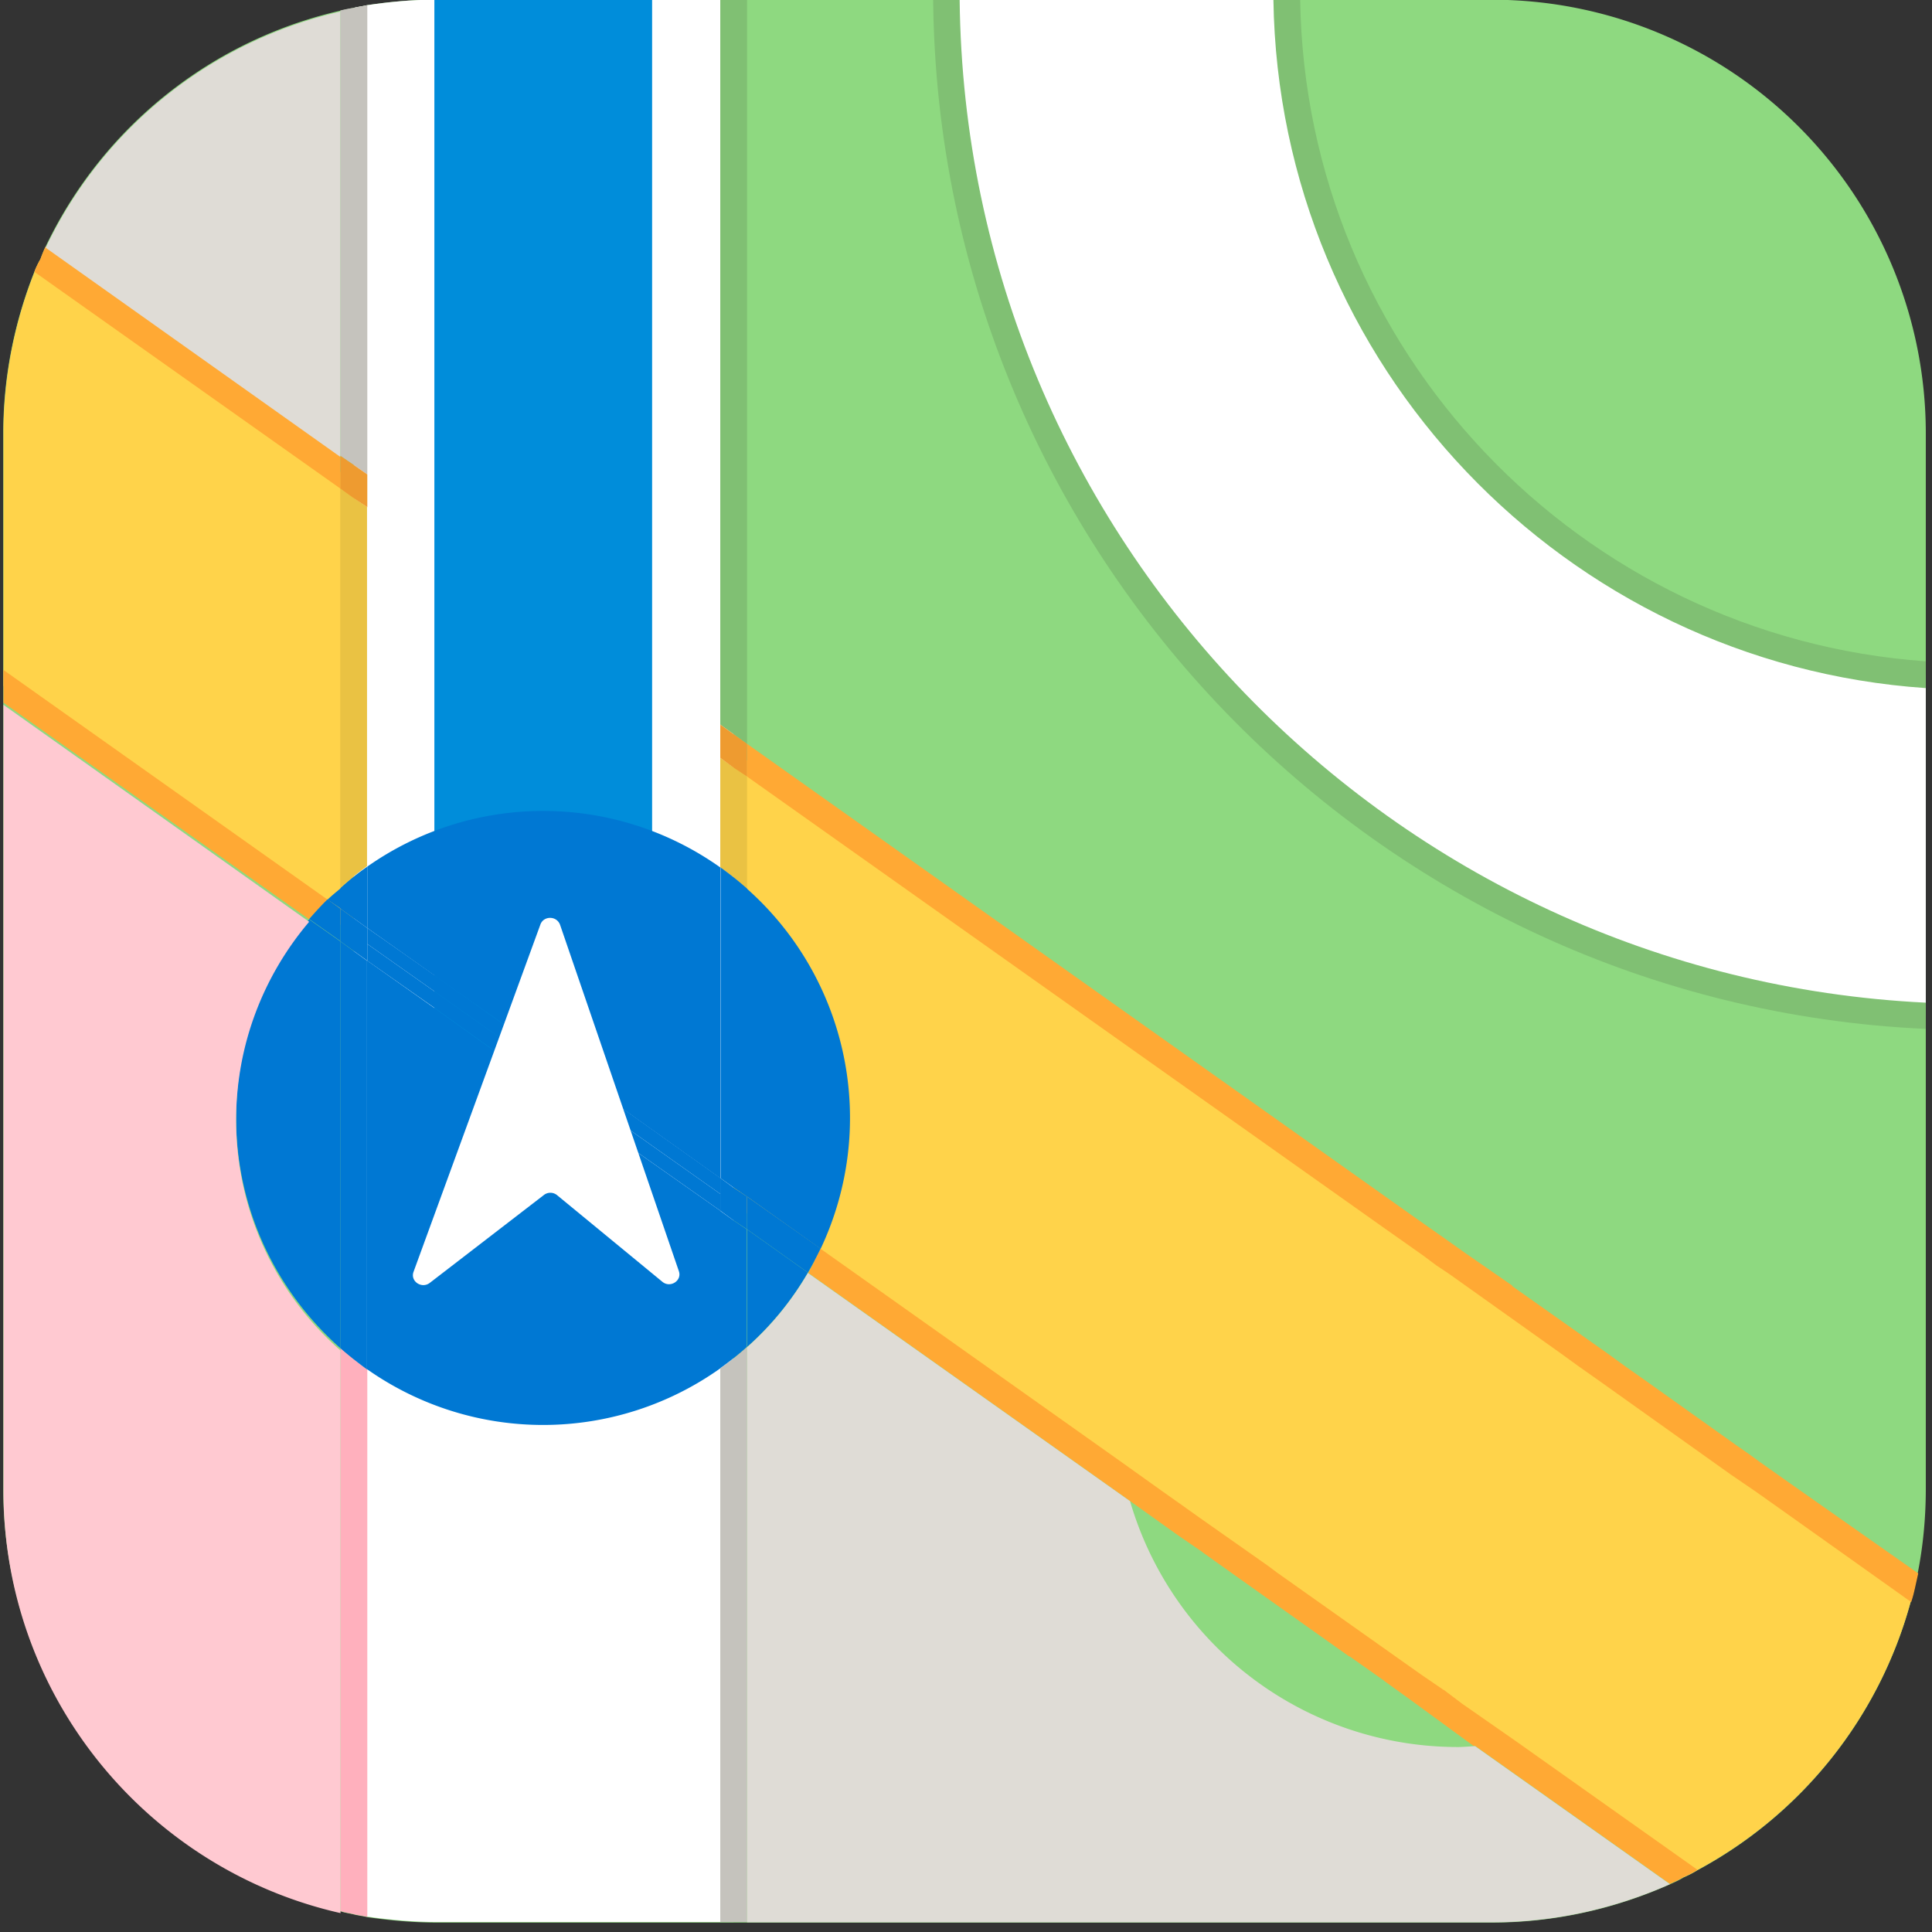 <?xml version="1.0" encoding="UTF-8" standalone="no"?>
<svg
   id="_图层_1"
   version="1.1"
   viewBox="0 0 64 64" width="48" height="48"
   sodipodi:docname="maps.svg"
   xml:space="preserve"
   inkscape:version="1.4 (e7c3feb100, 2024-10-09)"
   xmlns:inkscape="http://www.inkscape.org/namespaces/inkscape"
   xmlns:sodipodi="http://sodipodi.sourceforge.net/DTD/sodipodi-0.dtd"
   xmlns="http://www.w3.org/2000/svg"
   xmlns:svg="http://www.w3.org/2000/svg"><rect x="0" y="0" width="64" height="64" fill="#333333" stroke="none"/><sodipodi:namedview
     id="namedview26"
     pagecolor="#ffffff"
     bordercolor="#999999"
     borderopacity="1"
     inkscape:showpageshadow="2"
     inkscape:pageopacity="0"
     inkscape:pagecheckerboard="0"
     inkscape:deskcolor="#d1d1d1"
     inkscape:zoom="10.6875"
     inkscape:cx="32.046784"
     inkscape:cy="17.02924"
     inkscape:window-width="1421"
     inkscape:window-height="939"
     inkscape:window-x="0"
     inkscape:window-y="34"
     inkscape:window-maximized="0"
     inkscape:current-layer="_图层_1" /><!-- Generator: Adobe Illustrator 29.0.1, SVG Export Plug-In . SVG Version: 2.1.0 Build 192)  --><defs
     id="defs6"><style
       id="style1">
      .st0 {
        fill-opacity: .5;
      }

      .st0, .st1, .st2, .st3, .st4, .st5, .st6, .st7 {
        fill: #fff;
      }

      .st8 {
        fill: #133c9a;
      }

      .st2, .st9 {
        display: none;
      }

      .st3 {
        fill-opacity: .2;
      }

      .st4 {
        fill-opacity: .9;
      }

      .st10 {
        fill: #3370ff;
      }

      .st11 {
        fill: url(#_未命名的渐变_3);
      }

      .st12 {
        fill: url(#_未命名的渐变);
      }

      .st5 {
        fill-opacity: .3;
      }

      .st6 {
        fill-opacity: 0;
      }

      .st7 {
        fill-opacity: .7;
      }

      .st13 {
        fill: #00d6b9;
      }

      .st14 {
        fill: url(#_未命名的渐变_2);
      }
    </style><radialGradient
       id="_未命名的渐变"
       data-name="未命名的渐变"
       cx="123.9"
       cy="-40.2"
       fx="123.9"
       fy="-40.2"
       r="59.4"
       gradientTransform="translate(-26.8 25.5) scale(.6 -.7)"
       gradientUnits="userSpaceOnUse"><stop
         offset="0"
         stop-color="#db202e"
         id="stop1" /><stop
         offset="1"
         stop-color="#e01b24"
         id="stop2" /></radialGradient><radialGradient
       id="_未命名的渐变_2"
       data-name="未命名的渐变 2"
       cx="67.6"
       cy="26.8"
       fx="67.6"
       fy="26.8"
       r="105.2"
       gradientTransform="translate(-26.6 25.3) scale(.6 -.7)"
       gradientUnits="userSpaceOnUse"><stop
         offset="0"
         stop-color="#ffb648"
         id="stop3" /><stop
         offset="1"
         stop-color="#ff7800"
         stop-opacity="0"
         id="stop4" /></radialGradient><radialGradient
       id="_未命名的渐变_3"
       data-name="未命名的渐变 3"
       cx="61.7"
       cy="18.6"
       fx="61.7"
       fy="18.6"
       r="68"
       gradientTransform="translate(-26.8 25.8) scale(.6 -.7)"
       gradientUnits="userSpaceOnUse"><stop
         offset="0"
         stop-color="#c64600"
         id="stop5" /><stop
         offset="1"
         stop-color="#a51d2d"
         id="stop6" /></radialGradient></defs><rect
     class="st2"
     x="3"
     y="9.7"
     width="58.1"
     height="45.3"
     id="rect6" /><g
     class="st9"
     id="g21"><path
       class="st12"
       d="M-.1,16v35.3c.3,6.5,6.1,12.6,13.4,12.6l4.7.2h23.3s7.2,0,7.2,0c8.8,0,15.5-4.1,15.5-13.9V16.4h0C64,6.3,58,0,50.7,0H14.8C4.7-.2,0,7.2,0,14.5v1.4h-.1ZM4.6,11.6h4.6v5.8h-4.6v-5.8ZM54.9,11.6h4.6v5.8h-4.6v-5.8ZM4.6,23.2h4.6v5.8h-4.6v-5.8ZM54.9,23.2h4.6v5.8h-4.6v-5.8ZM4.6,34.8h4.6v5.8h-4.6v-5.8ZM54.9,34.8h4.6v5.8h-4.6v-5.8ZM4.6,46.4h4.6v5.8h-4.6v-5.8ZM54.9,46.4h4.6v5.8h-4.6v-5.8Z"
       id="path7" /><path
       class="st14"
       d="M47.5,0h-.7C41.4,0,46.8,0,45.5,0H13.3C4.1.3,0,8.5,0,13.7v1.3c0,.3-.1.3-.1.6v34.3c0,1.1,0,.8,0,.8H0c0,7.1,5.9,13.2,13.8,13.3h0c1.2,0,0,0,1.2,0h0c1.1,0,2.3,0,1.1,0h23.5c1.1,0,0,0,1.1,0h.7c3.2.1-1.7,0,0,0h-2.6c1.1,0,.6,0-1.1,0h-2c1.9,0-.6,0,13.3,0h1.3c5.9,0,13.7-4.3,13.6-11.4l.2-36.2C64.1,8.1,58.6,0,51.2,0M4.8,22.9h4.5v5.8h-4.5v-5.8ZM54.7,11.4h4.5v5.8h-4.5v-5.8ZM4.8,11.4h5v5.8h-5v-5.8ZM54.7,22.9h4.5v5.8h-4.5v-5.8ZM4.8,34.4h4.5v5.8h-4.5v-5.8ZM54.7,34.4h4.5v5.8h-4.5v-5.8ZM4.8,46h4.5v5.8h-4.5v-5.8ZM54.7,46h4.5v5.8h-4.5v-5.8Z"
       id="path8" /><path
       class="st11"
       d="M4.6,9.7v2.2h4.6v-2.2h-4.6ZM54.9,9.7v2.2h4.6v-2.2h-4.6ZM4.6,21.3v2.2h4.6v-2.2h-4.6ZM54.9,21.3v2.2h4.6v-2.2h-4.6ZM4.6,32.9v2.2h4.6v-2.2h-4.6ZM54.9,32.9v2.2h4.6v-2.2h-4.6ZM4.6,44.4v2.2h4.6v-2.2h-4.6ZM54.9,44.4v2.2h4.6v-2.2h-4.6ZM4.6,56v2.2h4.6v-2.2h-4.6ZM54.9,56v2.2h4.6v-2.2h-4.6Z"
       id="path9" /><g
       id="g20"><path
         class="st1"
         d="M25.1,29.3h13.7v11.6h-13.7s0-11.6,0-11.6Z"
         id="path10" /><path
         class="st1"
         d="M32,53.9l-12.6-15.9h25.1l-12.6,15.9h.1Z"
         id="path11" /><path
         class="st7"
         d="M25.1,29.3h4.6v-5.8h-4.6v5.8Z"
         id="path12" /><path
         class="st1"
         d="M29.7,29.3h4.6v-5.8h-4.6s0,5.8,0,5.8Z"
         id="path13" /><path
         class="st4"
         d="M34.3,29.3h4.6v-5.8h-4.6v5.8Z"
         id="path14" /><path
         class="st7"
         d="M38.9,23.5h-4.6v-5.8h4.6v5.8Z"
         id="path15" /><path
         class="st0"
         d="M34.3,23.5h-4.6v-5.8h4.6v5.8Z"
         id="path16" /><path
         class="st4"
         d="M29.7,23.5h-4.6v-5.8h4.6v5.8Z"
         id="path17" /><path
         class="st3"
         d="M38.9,17.7h-4.6v-5.8h4.6v5.8Z"
         id="path18" /><path
         class="st5"
         d="M34.3,17.7h-4.6v-5.8h4.6v5.8Z"
         id="path19" /><path
         class="st6"
         d="M29.7,17.7h-4.6v-5.8h4.6v5.8Z"
         id="path20" /></g></g><g
     class="st9"
     id="g23"><path
       class="st8"
       d="M50.3,23.1c.2,0,.5,0,.7,0,1.8.2,3.5.7,5.1,1.4.5.2.6.4.2.8-1.2,1.2-2.1,2.7-2.9,4.2-.8,1.7-1.6,3.3-2.5,4.9-.6,1.2-1.4,2.3-2.4,3.3-2.5,2.3-5.4,3.2-8.8,2.8-3.8-.5-7.5-1.8-10.9-3.5-.2,0-.3-.2-.5-.3-.1,0-.2-.2,0-.3,0,0,0,0,0,0h.2c2.8-1.6,5.1-3.7,7.3-5.9.9-.9,1.9-1.9,2.8-2.8,2.1-2,4.7-3.4,7.5-4,.6-.2,1.2-.3,1.9-.4h1.4"
       id="path21" /><path
       class="st10"
       d="M23.4,49.9c-.4,0-1.5-.2-1.6-.2-2.7-.3-5.3-1.1-7.7-2.3-1.4-.7-2.8-1.4-4.1-2.2-.9-.5-1.3-1.3-1.3-2.3,0-3.9,0-7.8,0-11.7,0-2.5,0-5-.1-7.5,0-.2,0-.4.1-.7.2-.5.5-.5.8-.2.4.3.6.8,1,1.1,3.2,3.1,6.5,6,10.3,8.3,2.1,1.4,4.3,2.6,6.6,3.6,3.6,1.7,7.4,3.1,11.3,4,3.5.8,6.8.3,9.6-1.9.9-.7,1.3-1.3,2.3-2.6-.5,1.2-1,2.3-1.8,3.4-.7,1-2.1,2.4-3.2,3.5-1.7,1.6-3.9,3-6,4.1-2.3,1.2-4.6,2.2-7.2,2.7-1.3.3-3.2.7-3.8.7-.1,0-.5,0-.7,0-1.7.1-2.7.2-4.4,0h0Z"
       id="path22" /><path
       class="st13"
       d="M16.2,12.3c.1,0,.2,0,.3,0,7.2,0,14.3.1,21.4.1s0,0,0,0c.7.6,1.3,1.2,1.8,1.9,1.6,1.6,2.8,4.4,3.6,6.1.4,1.2,1,2.3,1.3,3.6h0c-.7.3-1.4.5-2.1.9-2.1,1-3,1.8-4.7,3.5-.9.9-1.7,1.7-3,2.9-.5.4-.9.9-1.4,1.3-.3-.6-5.9-11.5-17.1-20"
       id="path23" /></g><g
     id="g26"
     transform="matrix(0.07,0,0,0.07,-4.373,-4.489)"><path
       d="M 973.824,269.184 V 768.64 c 0,13.696 -1.28,27.136 -3.84,40.064 l -1.536,6.912 a 64.128,64.128 0 0 1 -1.792,6.656 205.44,205.44 0 0 1 -100.992,126.976 c -2.048,1.28 -4.096,2.304 -6.4,3.328 -2.048,1.28 -4.352,2.304 -6.656,3.328 -25.6,11.392 -54.144,18.048 -84.096,18.048 h -499.2 c -11.136,0 -22.4,-1.024 -33.024,-2.56 -2.048,-0.512 -4.352,-0.768 -6.4,-1.28 -2.048,-0.512 -4.352,-0.768 -6.4,-1.536 A 205.099,205.099 0 0 1 64,768.768 V 269.184 c 0,-26.88 5.376,-52.864 14.72,-76.416 a 41.643,41.643 0 0 1 2.816,-5.888 c 0.768,-2.048 1.536,-4.096 2.56,-6.144 A 205.227,205.227 0 0 1 229.888,67.84 c 2.048,-0.512 4.352,-0.768 6.4,-1.28 C 246.656,65.024 257.152,64 268.032,64 h 500.736 a 205.227,205.227 0 0 1 205.056,205.184 z"
       fill="#8ed980"
       p-id="59085"
       id="path1" /><path
       d="m 968.448,815.488 a 64.128,64.128 0 0 1 -1.792,6.656 205.44,205.44 0 0 1 -100.992,126.976 c -2.048,1.28 -4.096,2.304 -6.4,3.328 l -88.576,-62.72 -27.904,-19.84 -10.368,-7.424 -12.16,-8.576 -83.84,-59.392 -11.392,-7.808 c 0,0 -0.256,0 -0.256,-0.256 L 615.424,779.52 594.944,765.056 448,660.992 l -32,-22.656 -12.672,-9.088 -42.368,-29.952 -45.696,-32.512 -16.512,-11.648 -30.72,-21.888 -31.744,-22.4 -12.672,-9.088 -10.368,-7.424 -149.12,-105.6 V 269.184 c 0,-26.88 5.376,-52.864 14.72,-76.416 a 41.643,41.643 0 0 1 2.816,-5.888 l 141.952,100.608 12.672,9.088 31.744,22.4 103.04,73.088 32.256,22.912 12.672,9.088 308.992,218.88 18.048,12.672 5.888,4.352 6.4,4.352 56.832,40.32 17.792,12.672 53.12,37.632 5.888,4.352 5.888,3.84 v 0.256 l 13.184,9.344 z"
       fill="#ffd34a"
       p-id="59086"
       id="path2" /><path
       d="M 409.6,64 V 973.696 H 269.312 c -11.136,0 -22.4,-1.024 -33.024,-2.56 -2.048,-0.512 -4.352,-0.768 -6.4,-1.28 V 67.84 c 2.048,-0.512 4.352,-0.768 6.4,-1.28 C 246.656,65.024 257.152,64 268.032,64 Z"
       fill="#ffffff"
       p-id="59087"
       id="path3" /><path
       d="m 268.032,64 h 103.04 v 502.784 h -103.04 z"
       fill="#008dda"
       p-id="59088"
       id="path4" /><path
       d="m 671.488,64 h -161.28 c 2.816,258.176 207.744,468.992 463.616,480.896 V 383.36 C 806.784,371.712 673.92,233.344 671.488,64 Z"
       fill="#ffffff"
       p-id="59089"
       id="path5" /><path
       d="m 677.76,64 h -12.672 c 2.56,172.928 138.112,314.112 308.736,325.76 V 377.088 C 810.112,365.44 680.32,230.016 677.76,64 Z m 0,0 h -12.672 c 2.56,172.928 138.112,314.112 308.736,325.76 V 377.088 C 810.112,365.44 680.32,230.016 677.76,64 Z m 0,0 h -12.672 c 2.56,172.928 138.112,314.112 308.736,325.76 V 377.088 C 810.112,365.44 680.32,230.016 677.76,64 Z m -161.152,0 h -12.544 c 2.56,261.76 210.176,475.264 469.76,487.04 V 538.624 C 721.408,526.336 519.296,318.72 516.608,64 Z"
       fill="#80c073"
       p-id="59090"
       id="path6-3" /><path
       d="m 444.928,666.496 152.576,108.16 22.4,16 11.392,7.808 0.256,0.256 16,11.392 53.376,37.888 h 0.256 l 16.512,11.648 c 0,0 0,0.256 0.256,0.256 l 11.904,8.576 29.952,21.888 h 0.768 l 92.16,65.28 c 2.304,-1.024 4.608,-2.048 6.656,-3.328 2.304,-1.024 4.352,-2.048 6.4,-3.328 L 779.776,888.064 754.432,870.4 745.6,863.744 c -0.256,0 -0.256,0 -0.512,-0.256 l -10.112,-6.912 -68.352,-48.384 -4.096,-3.072 -32.768,-23.04 -9.344,-6.656 -8.32,-5.888 -18.816,-13.44 -142.464,-100.992 c -1.92,3.84 -3.84,7.68 -5.888,11.392 z M 217.472,489.856 64.128,381.184 v 15.488 L 208.768,499.2 c 2.816,-3.2 5.632,-6.4 8.704,-9.344 z M 84.096,180.736 c -1.024,2.048 -1.792,4.096 -2.56,6.144 a 41.643,41.643 0 0 0 -2.816,5.888 l 144.768,102.528 v -15.488 z m 825.472,585.344 -13.952,-9.856 -5.632,-4.096 -5.888,-4.096 -43.136,-30.72 -9.088,-6.4 -8.832,-6.4 -44.928,-31.744 v -0.256 l -20.864,-14.464 c -0.256,-0.256 -0.512,-0.256 -0.768,-0.512 L 749.824,652.8 732.544,640.64 416,416.128 v 15.488 l 300.928,213.248 19.072,13.44 6.144,4.608 6.144,4.096 52.864,37.632 8.832,6.4 9.088,6.4 62.72,44.672 5.632,3.84 5.632,3.84 13.184,9.344 60.672,43.136 c 0.768,-2.304 1.28,-4.352 1.792,-6.656 l 1.536,-6.912 z"
       fill="#ffa934"
       p-id="59091"
       id="path7-6" /><path
       d="m 223.488,968.448 c 2.048,0.768 4.352,1.024 6.4,1.536 2.048,0.512 4.352,0.768 6.4,1.28 v -259.2 a 121.899,121.899 0 0 1 -12.672,-10.112 v 266.496 z"
       fill="#ffb0bd"
       p-id="59092"
       id="path8-7" /><path
       d="M 236.288,288.64 V 66.56 c -2.048,0.512 -4.352,0.768 -6.4,1.28 a 56.619,56.619 0 0 0 -6.4,1.28 v 210.688 l 6.4,4.352 z"
       fill="#c5c3bd"
       p-id="59093"
       id="path9-5" /><path
       d="m 236.288,304.128 -6.4,-4.352 -6.4,-4.608 v 188.928 c 4.096,-3.584 8.32,-6.912 12.672,-10.112 V 304.128 Z"
       fill="#eac243"
       p-id="59094"
       id="path10-3" /><path
       d="M 416,64 H 403.328 V 407.04 L 416,416.128 Z"
       fill="#80c073"
       p-id="59095"
       id="path11-5" /><path
       d="M 403.328,973.696 H 416 V 701.568 a 156.587,156.587 0 0 1 -12.672,10.112 z"
       fill="#c5c3bd"
       p-id="59096"
       id="path12-6" /><path
       d="m 403.328,422.784 v 51.84 c 4.48,3.2 8.704,6.528 12.672,10.112 v -53.12 l -6.4,-4.352 z"
       fill="#eac243"
       p-id="59097"
       id="path13-2" /><path
       d="m 403.328,407.04 v 15.744 l 6.272,4.608 6.4,4.224 V 416.128 Z M 236.288,304.128 V 288.64 l -6.4,-4.48 -6.4,-4.352 v 15.488 l 6.4,4.608 z"
       fill="#ee9b30"
       p-id="59098"
       id="path14-9" /><path
       d="M 450.816,655.104 A 144.981,144.981 0 0 0 416,484.736 V 630.4 Z M 208.768,499.2 a 144.725,144.725 0 0 0 -34.56,93.952 c 0,43.392 19.2,82.304 49.28,108.928 V 509.568 Z m 27.52,-24.96 v 29.056 l 31.744,22.4 33.024,23.296 24.832,17.792 31.488,22.4 h 0.256 l 45.696,32.512 V 474.624 A 144.683,144.683 0 0 0 236.288,474.24 Z M 364.416,609.664 304,566.784 l -7.68,-5.376 -28.416,-20.352 -31.744,-22.4 V 712.064 A 144.64,144.64 0 0 0 403.328,711.68 V 637.056 Z M 223.872,484.352 c -2.176,1.792 -4.352,3.584 -6.4,5.504 l 6.4,4.352 z M 416,701.568 a 141.653,141.653 0 0 0 28.8,-35.2 L 416,645.888 Z"
       fill="#0078d3"
       p-id="59099"
       id="path15-1" /><path
       d="m 360.96,599.168 -45.696,-32.384 -16.512,-11.776 -30.72,-21.76 -31.744,-22.4 v 7.936 l 31.744,22.272 28.416,20.352 7.552,5.376 60.416,42.88 38.912,27.392 v -7.936 z"
       fill="#0078d3"
       p-id="59100"
       id="path16-2" /><path
       d="m 357.376,589.056 -31.488,-22.272 -24.96,-17.792 -32.896,-23.424 -31.744,-22.272 v 7.552 l 31.744,22.4 30.72,21.76 16.512,11.776 45.696,32.384 42.368,29.952 v -7.552 l -45.696,-32.512 z m -133.888,-94.976 -6.016,-4.352 c -3.072,2.944 -5.888,6.144 -8.704,9.344 l 14.72,10.368 z M 416,645.888 l 28.8,20.48 a 160,160 0 0 0 6.016,-11.392 L 416,630.4 Z M 223.488,509.568 V 702.08 c 4.096,3.584 8.32,6.912 12.672,10.112 V 518.784 Z m 186.112,132.096 -6.4,-4.608 v 74.624 c 4.48,-3.2 8.704,-6.528 12.672,-10.112 v -55.68 z"
       fill="#0078d3"
       p-id="59101"
       id="path17-7" /><path
       d="m 403.328,621.568 6.4,4.608 6.4,4.352 V 484.736 A 156.587,156.587 0 0 0 403.456,474.624 V 621.568 Z M 236.288,503.296 V 474.24 a 121.899,121.899 0 0 0 -12.672,10.112 v 9.856 z"
       fill="#0078d3"
       p-id="59102"
       id="path18-0" /><path
       d="m 236.288,503.296 -12.8,-9.216 v 15.488 l 12.8,9.216 z m 167.04,133.76 6.272,4.608 6.4,4.224 V 630.4 l -6.4,-4.224 -6.272,-4.608 z"
       fill="#0078d3"
       p-id="59103"
       id="path19-9" /><path
       d="m 318.208,501.632 -60.032,164.352 c -1.664,4.48 3.84,8.192 7.68,5.248 l 54.016,-41.6 a 4.992,4.992 0 0 1 6.272,0.128 l 49.792,40.96 c 3.712,3.072 9.344,-0.512 7.808,-4.992 l -56.192,-163.84 c -1.536,-4.48 -7.808,-4.48 -9.344,-0.256 z"
       fill="#ffffff"
       p-id="59104"
       id="path20-3" /><path
       d="m 759.808,890.496 c -2.432,0.128 -4.864,0.384 -7.424,0.384 A 161.621,161.621 0 0 1 597.248,774.528 L 444.928,666.624 444.8,666.496 c -7.68,13.184 -17.408,25.088 -28.8,35.2 v 272.128 h 352.64 c 29.952,0 58.368,-6.656 84.096,-18.048 l -92.16,-65.28 z M 223.488,69.632 A 205.056,205.056 0 0 0 84.096,181.376 l 139.392,98.944 z"
       fill="#dfdcd6"
       p-id="59105"
       id="path21-6" /><path
       d="m 174.208,594.304 c 0,-35.84 13.056,-68.608 34.56,-93.952 L 64.128,397.696 v 371.968 c 0,97.536 68.352,179.2 159.488,199.808 V 703.232 A 144.896,144.896 0 0 1 174.208,594.304 Z"
       fill="#ffc9d1"
       p-id="59106"
       id="path22-0" /></g></svg>
